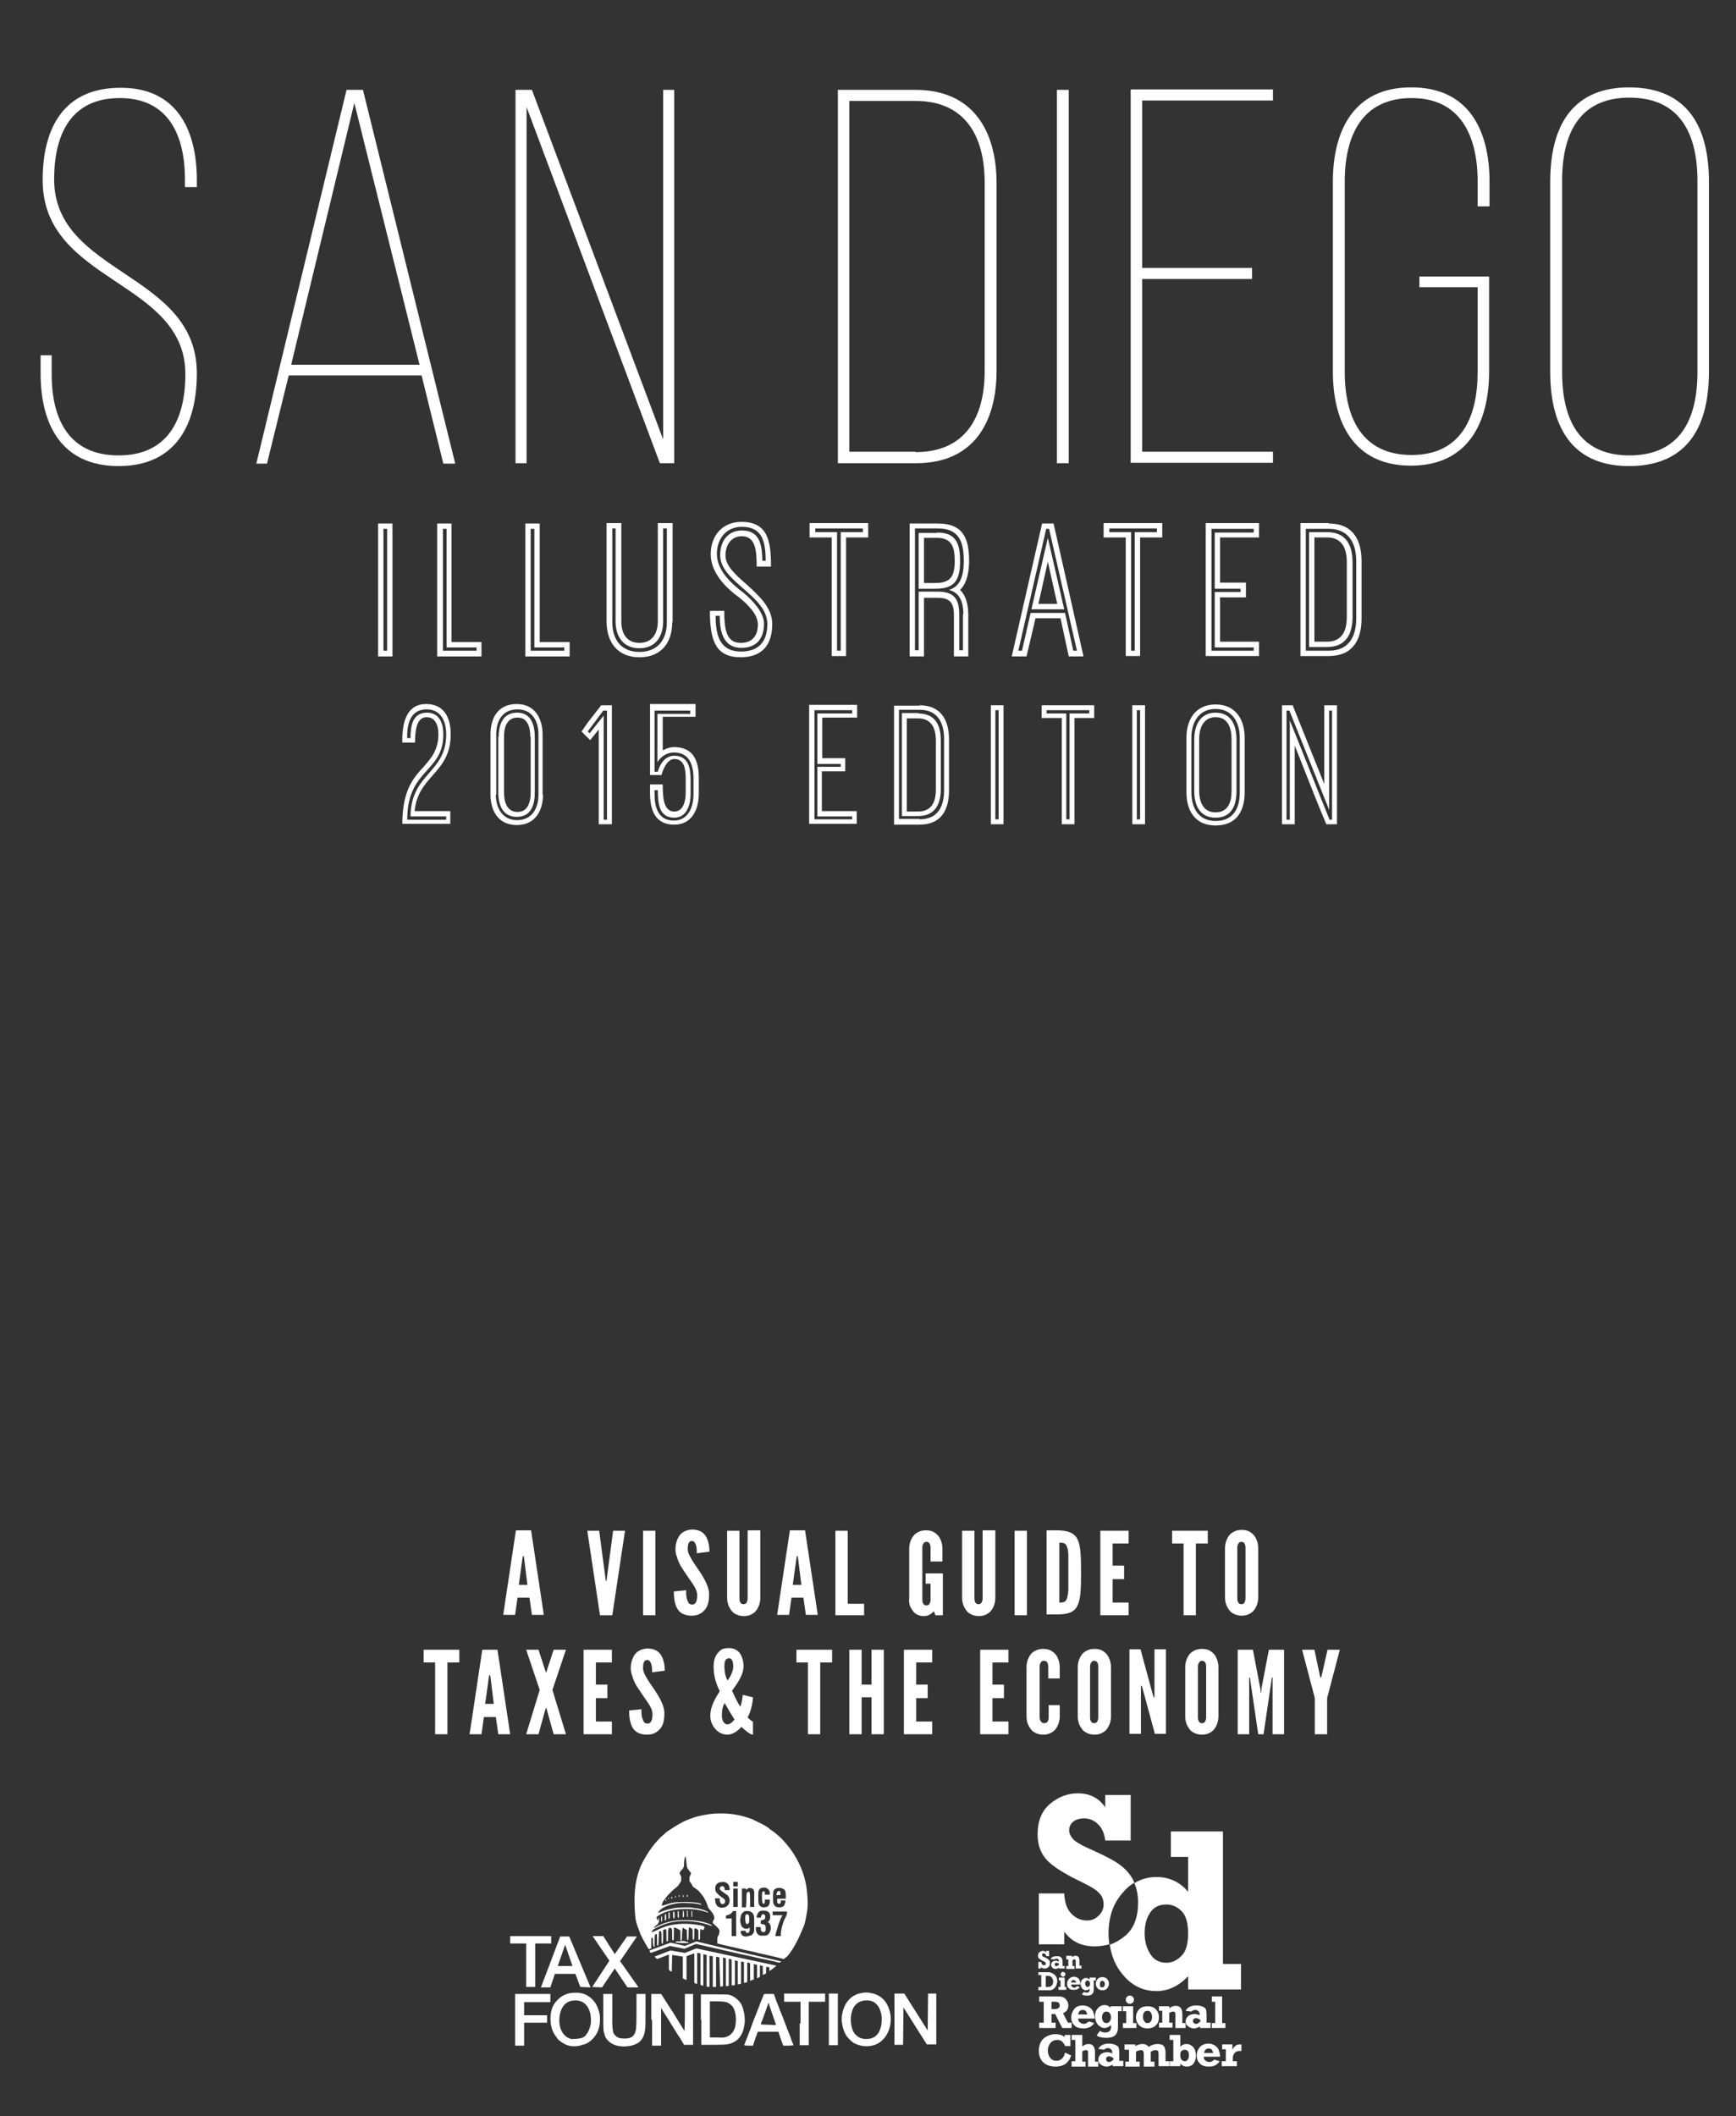 <?xml version="1.0" encoding="utf-8"?>
<!-- Generator: Adobe Illustrator 16.0.3, SVG Export Plug-In . SVG Version: 6.00 Build 0)  -->
<!DOCTYPE svg PUBLIC "-//W3C//DTD SVG 1.1//EN" "http://www.w3.org/Graphics/SVG/1.1/DTD/svg11.dtd">
<svg version="1.1" id="Layer_1" xmlns="http://www.w3.org/2000/svg" xmlns:xlink="http://www.w3.org/1999/xlink" x="0px" y="0px"
	 width="423.3px" height="515.8px" viewBox="0 0 423.3 515.8" enable-background="new 0 0 423.3 515.8" xml:space="preserve">
<rect x="0" y="0" width="423.3" height="515.8" fill="#333333" stroke="none"/>
<g>
	<path fill="#FFFFFF" d="M48,43.9v1.7h-2.9v-1.8c0-10.8-4-19.9-15.9-19.9c-12,0-16,9-16,19.8c0,23.3,34.8,22.6,34.8,47.3
		c0,12.6-5.2,22.6-19.1,22.6c-13.8,0-19-10-19-22.6v-4.4h2.7v4.6c0,11.1,4.3,19.8,16.3,19.8s16.3-8.7,16.3-19.8
		c0-23-34.8-22.2-34.8-47.3c0-13.3,5.6-22.4,18.7-22.5C42.9,21.2,48,31.4,48,43.9z"/>
	<path fill="#FFFFFF" d="M70.4,91.5l-5.3,21.5h-2.6l22-91.1h4l22.5,91.1h-2.9l-5.3-21.5H70.4z M71,88.9h31.3L86.4,25.1L71,88.9z"/>
	<path fill="#FFFFFF" d="M128.4,112.9h-2.7v-91h4l32,85.2V21.9h2.7v91h-3.5l-32.5-86.8V112.9z"/>
	<path fill="#FFFFFF" d="M223.2,21.9c13.9,0,19.8,9.8,19.8,22.8v45.6c0,12.9-5.8,22.6-19.6,22.6h-19.1v-91H223.2z M223.2,110.2
		c12.2,0,16.9-8.5,16.9-19.8V44.5c0-11.4-4.8-19.9-16.9-19.9h-16.1v85.5H223.2z"/>
	<path fill="#FFFFFF" d="M260.6,21.9v91h-2.9v-91H260.6z"/>
	<path fill="#FFFFFF" d="M305.3,65.4V68h-26.8v42.1h31.9v2.7h-34.7v-91h34.7v2.7h-31.9v40.8H305.3z"/>
	<path fill="#FFFFFF" d="M363.2,44.3v6h-2.9v-6.1c0-11.1-4.2-20.3-16.1-20.3c-12.1,0-16.3,9.2-16.3,20.3v46.5
		c0,11.1,4.2,20.2,16.3,20.2c12,0,16.1-9.1,16.1-20.2V70h-14.2v-2.6h17v23.1c0,12.6-5.2,23-19.1,23c-13.8,0-19-10.4-19-23V44.3
		c0-12.6,5.2-23,19-23C358,21.2,363.2,31.6,363.2,44.3z"/>
	<path fill="#FFFFFF" d="M378,44.3c0-15.1,6.6-23,19.2-23c12.9,0,19.5,7.9,19.5,23v46.3c0,15.1-6.6,23-19.5,23
		c-12.6,0-19.2-7.9-19.2-23V44.3z M380.9,90.7c0,13.4,5.6,20.3,16.4,20.3c10.9,0,16.6-6.9,16.6-20.3V44.1c0-13.4-5.7-20.3-16.6-20.3
		c-10.8,0-16.4,6.9-16.4,20.3V90.7z"/>
</g>
<g>
	<path fill="#FFFFFF" d="M95.7,127.6v32.4h-3.5v-32.4H95.7z M93.5,128.9v29.7h0.9v-29.7H93.5z"/>
	<path fill="#FFFFFF" d="M110.1,127.6v28.9h7.3v3.5h-10.8v-32.4H110.1z M108.8,128.9H108v29.7h8.2v-0.8h-7.3V128.9z"/>
	<path fill="#FFFFFF" d="M131.6,127.6v28.9h7.3v3.5h-10.8v-32.4H131.6z M130.3,128.9h-0.9v29.7h8.2v-0.8h-7.3V128.9z"/>
	<path fill="#FFFFFF" d="M163.9,151.7c0,5-2.7,8.5-8,8.5c-5.2,0-7.9-3.5-8-8.5v-24.2h3.6v24c0,3,1.4,5.2,4.4,5.2
		c3.1,0,4.5-2.3,4.5-5.2v-24h3.6V151.7z M149.3,151.7c0,4.2,2.2,7.2,6.6,7.2c4.4,0,6.7-2.9,6.7-7.2v-22.9h-0.9v22.6
		c0,3.7-1.8,6.6-5.8,6.6c-3.9,0-5.8-2.8-5.8-6.6v-22.6h-0.8V151.7z"/>
	<path fill="#FFFFFF" d="M182.1,142.5c3.1,2.8,6.2,5.7,6.2,9.6c0,5.1-2.5,8.1-7.7,8.1c-6,0-7.5-3.9-7.5-11.3h3.5
		c0,4.5,0.5,7.8,4,7.8c2.8,0,4.2-1.7,4.2-4.5c0-2.5-2.5-4.9-4.6-6.6l0,0c-3.2-2.3-6.9-6-6.9-10.5c0-4.5,2.8-7.9,7.5-7.9
		c6.5,0,7.2,4.8,7.2,10.9h-3.5c0-3.7-0.2-7.4-3.6-7.4c-2.6,0-4,2.1-4,4.7C176.9,138,179.5,140.2,182.1,142.5L182.1,142.5z
		 M174.5,150.2c0,5.3,1.4,8.6,6.2,8.6c4.3,0,6.4-2.4,6.4-6.7c0-7-11.5-10.2-11.5-16.8c0-3.3,1.8-6,5.3-6c4.7,0,4.9,4.1,5,7.4h0.8
		c0-5-1-8.3-5.8-8.3c-3.8,0-6.1,2.9-6.1,6.6c0,3.9,3.4,7.2,6.4,9.4h0c2.3,1.9,5.1,4.9,5.1,7.6c0,3.6-1.8,5.9-5.5,5.9
		c-4.8,0-5.3-4.6-5.3-7.8H174.5z"/>
	<path fill="#FFFFFF" d="M206.3,159.9h-3.5V131h-5.4v-3.5h14.3v3.5h-5.4V159.9z M204.1,129.7v28.9h0.9v-28.9h5.4v-0.9h-11.6v0.9
		H204.1z"/>
	<path fill="#FFFFFF" d="M228.7,127.6c6.2,0,7.6,3.7,7.6,9.1c0,2.4-0.4,5.3-2.2,7.1c1.5,1.4,2,3.8,2,6v10.2h-3.5v-10.1
		c0-3-1-4.2-4-4.2h-3.3v14.3h-3.5v-32.4H228.7z M234.9,149.7c0-2.5-0.6-5.2-3.5-5.9c3.2-1,3.6-4.3,3.6-7.2c0-4.6-1.2-7.8-6.3-7.8
		h-5.6v29.7h0.9v-14.3h4.6c4,0,5.3,1.7,5.3,5.6v8.7h0.9V149.7z M228.5,129.8c4.7,0,5.6,2.8,5.6,6.9c0,4.6-1.2,6.8-6,6.8H224v-13.6
		H228.5z M228.1,142.1c3.8,0,4.7-1.8,4.7-5.4c0-3.3-0.7-5.6-4.3-5.6h-3.2v11H228.1z"/>
	<path fill="#FFFFFF" d="M256.9,127.6l7.3,32.4h-3.6l-2-9.3h-6.1l-2.2,9.3h-3.6l7.4-32.4H256.9z M261.7,158.6h0.9l-6.8-29.7h-0.7
		l-6.8,29.7h0.9l2.1-9.2h8.4L261.7,158.6z M255.5,131.1l4,17.4h-8L255.5,131.1z M255.5,136.9l-2.3,10.3h4.6L255.5,136.9z"/>
	<path fill="#FFFFFF" d="M278,159.9h-3.5V131h-5.4v-3.5h14.3v3.5H278V159.9z M275.8,129.7v28.9h0.9v-28.9h5.4v-0.9h-11.6v0.9H275.8z
		"/>
	<path fill="#FFFFFF" d="M303.8,142.1v3.5h-6.3v10.8h9.5v3.5h-13v-32.4h13v3.5h-9.5v11H303.8z M295.4,158.6h10.3v-0.8h-9.5v-13.5
		h6.3v-0.8h-6.3v-13.7h9.5v-0.9h-10.3V158.6z"/>
	<path fill="#FFFFFF" d="M324,127.6c5.9,0,8,4,8,9.2v13.9c0,5.2-2.1,9.2-8,9.2h-6.9v-32.4H324z M324,158.6c4.9,0,6.7-3.4,6.7-7.9
		v-13.9c0-4.4-1.8-7.9-6.7-7.9h-5.6v29.7H324z M323.6,129.7c4.6,0,6.2,3.2,6.2,7.3v13.4c0,4.1-1.6,7.3-6.2,7.3h-4.4v-28H323.6z
		 M323.6,156.4c3.6,0,4.8-2.6,4.8-6V137c0-3.4-1.2-6-4.8-6h-3.1v25.4H323.6z"/>
</g>
<g>
	<path fill="#FFFFFF" d="M98.1,200.9c0-8.3,2.7-11.3,5.2-14c1.8-2.1,3.6-4,3.6-8c0-2-0.7-4.1-2.9-4.1c-2.5,0-2.8,3.5-2.8,6.2h-3.1
		c-0.1-4.4,0.8-9.4,5.8-9.4c4.6,0,6,3.6,6,7.4c0,5-2.2,7.5-4.5,10.1c-1.9,2.2-3.9,4.4-4.3,8.6h8.7v3.1H98.1z M100.1,199
		c0.1-10.6,8.7-10.5,8.7-20c0-3.1-1.2-6.1-4.8-6.1c-4,0-4.8,3.7-4.7,7h0.8c0-2.8,0.4-6.2,4-6.2c3.1,0,4,2.7,4,5.3
		c0,9.4-8.8,8.3-8.8,20.8h9.5V199H100.1z"/>
	<path fill="#FFFFFF" d="M132.4,193.7c0,3.9-1.9,7.4-6.4,7.4c-4.5,0-6.4-3.5-6.4-7.4v-14.7c0-4,1.8-7.4,6.4-7.4
		c4.4,0,6.3,3.5,6.3,7.4V193.7z M120.9,193.7c0,3.2,1.6,6.2,5.2,6.2c3.6,0,5.2-2.9,5.2-6.2v-14.7c0-3.2-1.5-6.1-5.1-6.1
		c-3.7,0-5.2,2.8-5.2,6.1V193.7z M121.6,179.5c0-3,1.1-5.8,4.5-5.8s4.3,3,4.3,5.9v13.6c0,3-0.9,5.9-4.4,5.9s-4.5-3-4.5-6V179.5z
		 M129.3,179.6c0-2.3-0.6-4.7-3.1-4.7c-2.5,0-3.3,2.2-3.3,4.6v13.6c0,2.4,0.7,4.8,3.3,4.8c2.5,0,3.2-2.4,3.2-4.7V179.6z"/>
	<path fill="#FFFFFF" d="M146,200.9v-23.1l-2.1,2.6l-2.1-2.1l1.6-2.3l3.2-4.1h2.6v29H146z M143.8,178.7l3.4-4.3v25.4h0.8v-26.6h-0.9
		l-3.8,5.1L143.8,178.7z"/>
	<path fill="#FFFFFF" d="M161.6,182.9c0.9-0.5,1.8-0.8,2.8-0.8c4.9,0,6,3.7,6,7.6v3.7c0,3.6-1.5,7.6-6,7.6c-4.8,0-5.9-3.8-5.9-7.7
		v-2.1h3.1c0,2.9,0.1,6.6,2.8,6.6c2.2,0,2.8-2.5,2.8-4.6v-3.4c0-2.3-0.3-4.8-2.8-4.8c-1.5,0-2.6,2-3.1,3.9h-2.8v-17.3h11.1v3.1h-8
		V182.9z M159.7,188.1h0.7c0.5-1.9,1.8-3.9,4-3.9c3.5,0,4,3.1,4,5.9v3.4c0,2.6-0.9,5.8-4,5.8c-3.8,0-4-3.7-4-6.7h-0.8v0.9
		c0,3.3,0.9,6.5,4.7,6.5c3.6,0,4.8-3.4,4.8-6.4v-3.7c0-3.3-0.9-6.5-4.8-6.5c-1.6,0-3.2,1-4,2.4v-11.8h8v-0.8h-8.7V188.1z"/>
	<path fill="#FFFFFF" d="M206.1,184.9v3.1h-5.7v9.7h8.5v3.1h-11.6v-29H209v3.1h-8.5v9.9H206.1z M198.6,173.1v26.6h9.2V199h-8.5
		v-12.1h5.7v-0.7h-5.7v-12.3h8.5v-0.8H198.6z"/>
	<path fill="#FFFFFF" d="M224.2,171.9c5.2,0,7.2,3.6,7.2,8.3v12.5c0,4.7-1.9,8.3-7.2,8.3H218v-29H224.2z M224.2,199.7
		c4.4,0,6-3,6-7.1v-12.5c0-4-1.6-7.1-6-7.1h-5v26.6H224.2z M223.9,173.9c4.1,0,5.5,2.8,5.5,6.5v12c0,3.7-1.5,6.5-5.5,6.5h-4v-25.1
		H223.9z M223.9,197.8c3.2,0,4.3-2.3,4.3-5.3v-12c0-3-1.1-5.4-4.3-5.4h-2.8v22.7H223.9z"/>
	<path fill="#FFFFFF" d="M244.7,171.9v29h-3.1v-29H244.7z M242.7,199.7h0.8v-26.6h-0.8V199.7z"/>
	<path fill="#FFFFFF" d="M262,200.9h-3.1V175H254v-3.1h12.8v3.1H262V200.9z M260,173.9v25.8h0.8v-25.8h4.8v-0.8h-10.4v0.8H260z"/>
	<path fill="#FFFFFF" d="M279.2,171.9v29h-3.1v-29H279.2z M277.2,199.7h0.8v-26.6h-0.8V199.7z"/>
	<path fill="#FFFFFF" d="M303.5,193.1c0,4.6-2,8.1-7.1,8.1c-5,0-7.1-3.6-7.1-8.1v-13.3c0-4.4,2.2-8.1,7.1-8.1c4.9,0,7.1,3.7,7.1,8.1
		V193.1z M290.5,193.1c0,3.9,1.8,7,5.9,7c4.3,0,5.9-3,5.9-7v-13.3c0-3.7-1.8-7-5.9-7c-4.1,0-5.9,3.3-5.9,7V193.1z M291.2,180.2
		c0-3.3,1.4-6.5,5.2-6.5c3.9,0,5.1,3.2,5.1,6.6v12.6c0,3.4-1.2,6.4-5.1,6.4s-5.2-3.1-5.2-6.5V180.2z M300.3,180.2
		c0-2.8-0.9-5.4-3.9-5.4c-2.9,0-4,2.6-4,5.3v12.6c0,2.8,1,5.3,4,5.3c3,0,3.9-2.4,3.9-5.2V180.2z"/>
	<path fill="#FFFFFF" d="M312.6,171.9h2.6l7.7,19.2v-19.2h3.1v29h-2.6c-1.7-4-3.6-8.8-7.7-19.2v19.2h-3.1V171.9z M314.5,175.6
		c3.3,8.1,6.4,16.1,9.7,24.2h0.6v-26.6h-0.7v24.2l-9.7-24.2h-0.7v26.6h0.8V175.6z"/>
</g>
<g>
	<path fill="#FFFFFF" d="M122.7,393.6l3.1-20.6h3.7l3.1,20.6h-2.9l-0.6-4.2h-2.9l-0.6,4.2H122.7z M127.8,379.8l-0.1-0.5h-0.2
		l-0.1,0.5l-0.9,6.5h2.1L127.8,379.8z"/>
	<path fill="#FFFFFF" d="M149.5,373.1h2.9l-3.1,20.6h-3l-3.1-20.6h2.9l1.5,11.3l0.1,0.9h0.2l0.1-0.9L149.5,373.1z"/>
	<path fill="#FFFFFF" d="M156.8,373.1h3v20.6h-3V373.1z"/>
	<path fill="#FFFFFF" d="M169.9,378.6c0-0.7,0-1.4-0.2-2c-0.2-0.6-0.5-1-1-1c-0.8,0-1,0.8-1,2c0,0.7,0.3,1.4,0.8,2.2
		c0.4,0.8,1,1.6,1.6,2.5c0.7,1,1.4,2.1,1.9,3.1c0.5,1,0.9,2.1,0.9,3.2c0,1.4-0.2,2.7-0.9,3.6s-1.7,1.6-3.3,1.6c-1.9,0-3-0.7-3.6-1.8
		c-0.6-1.1-0.8-2.6-0.8-4.1l3-0.3c0,0.9,0,1.7,0.3,2.4c0.2,0.7,0.5,1.1,1.2,1.1c0.9,0,1.2-1,1.2-2.3c0-0.7-0.3-1.5-0.8-2.3
		c-0.3-0.4-0.5-0.8-0.8-1.2c-0.6-0.8-1.2-1.8-1.9-2.8c-0.7-1-1.2-2.1-1.5-3.2c-0.2-0.5-0.3-1.1-0.3-1.7c0-1.1,0.3-2.3,0.9-3.2
		c0.6-0.9,1.6-1.5,3.1-1.6c1.8,0,2.9,0.7,3.5,1.8c0.6,1.1,0.8,2.5,0.8,3.6L169.9,378.6z"/>
	<path fill="#FFFFFF" d="M185.4,373.1v16.4c0,0.8-0.2,1.6-0.5,2.2c-0.3,0.6-0.6,1.1-1.2,1.5c-0.6,0.4-1.3,0.7-2.3,0.7
		s-1.8-0.3-2.4-0.7c-0.6-0.4-0.9-1-1.2-1.5c-0.3-0.6-0.5-1.4-0.5-2.2v-16.4h3v16.4c0,0.6,0.1,1,0.4,1.3c0.1,0.1,0.3,0.2,0.6,0.2
		c0.5,0,0.8-0.3,0.9-0.8c0.1-0.2,0.1-0.4,0.1-0.8v-16.4H185.4z"/>
	<path fill="#FFFFFF" d="M189.5,393.6l3.1-20.6h3.7l3.1,20.6h-2.9l-0.6-4.2H193l-0.6,4.2H189.5z M194.6,379.8l-0.1-0.5h-0.2
		l-0.1,0.5l-0.9,6.5h2.1L194.6,379.8z"/>
	<path fill="#FFFFFF" d="M203.7,373.1h3v17.8h4v2.8h-7V373.1z"/>
	<path fill="#FFFFFF" d="M226.9,380.5v-3.2c0-0.6-0.1-1-0.4-1.3c-0.1-0.1-0.4-0.2-0.6-0.2c-0.5,0-0.8,0.4-0.9,0.8
		c-0.1,0.2-0.1,0.5-0.1,0.8v12.4c0,0.6,0.1,1,0.4,1.3c0.1,0.1,0.3,0.2,0.6,0.2c0.5,0,0.8-0.3,0.9-0.8c0.1-0.2,0.1-0.4,0.1-0.8v-3.7
		h-1.2v-2.5h4.2v10.2h-1.8l-0.4-1c-0.6,0.7-1.4,1.2-2.4,1.2c-1,0-1.7-0.3-2.2-0.7c-0.5-0.4-0.8-1-1.1-1.5c-0.3-0.6-0.4-1.4-0.3-2.2
		v-12.1c0-0.8,0.2-1.6,0.5-2.2c0.3-0.6,0.6-1.1,1.2-1.5c0.6-0.4,1.3-0.7,2.4-0.7s1.8,0.3,2.3,0.7c0.6,0.4,1,1,1.2,1.5
		c0.3,0.6,0.5,1.4,0.5,2.2v3.2H226.9z"/>
	<path fill="#FFFFFF" d="M242.7,373.1v16.4c0,0.8-0.2,1.6-0.5,2.2c-0.3,0.6-0.6,1.1-1.2,1.5c-0.6,0.4-1.3,0.7-2.3,0.7
		s-1.8-0.3-2.4-0.7c-0.6-0.4-0.9-1-1.2-1.5c-0.3-0.6-0.5-1.4-0.5-2.2v-16.4h3v16.4c0,0.6,0.1,1,0.4,1.3c0.1,0.1,0.3,0.2,0.6,0.2
		c0.5,0,0.8-0.3,0.9-0.8c0.1-0.2,0.1-0.4,0.1-0.8v-16.4H242.7z"/>
	<path fill="#FFFFFF" d="M247.4,373.1h3v20.6h-3V373.1z"/>
	<path fill="#FFFFFF" d="M255.2,393.6v-20.6h2.4c2.8,0,4.3,0.6,5.1,2.1c0.8,1.6,0.9,4.1,0.9,8.2c0,4-0.1,6.6-0.9,8.1
		c-0.8,1.6-2.3,2.1-5.1,2.1H255.2z M258.3,390.6c1,0,1.6-0.1,1.9-1.1c0.1-0.5,0.3-1.2,0.3-2.2c0-1,0-2.3,0-4c0-1.7,0-3,0-4
		c0-1-0.1-1.7-0.3-2.2c-0.3-1-0.9-1.1-1.9-1.1V390.6z"/>
	<path fill="#FFFFFF" d="M268.3,373.1h6.9v3.1h-3.9v5.4h2.8v3.3h-2.8v5.7h3.9v3.1h-6.9V373.1z"/>
	<path fill="#FFFFFF" d="M285.8,376.2v-3.1h8.7v3.1h-2.9v17.5h-3v-17.5H285.8z"/>
	<path fill="#FFFFFF" d="M306.8,389.4c0,0.8-0.2,1.6-0.5,2.2c-0.3,0.6-0.6,1.1-1.2,1.5c-0.6,0.4-1.3,0.7-2.3,0.7s-1.8-0.3-2.4-0.7
		c-0.6-0.4-0.9-1-1.2-1.5c-0.3-0.6-0.5-1.4-0.5-2.2v-12.1c0-0.8,0.2-1.6,0.5-2.2c0.3-0.6,0.6-1.1,1.2-1.5c0.6-0.4,1.3-0.7,2.4-0.7
		s1.8,0.3,2.3,0.7c0.6,0.4,1,1,1.2,1.5c0.3,0.6,0.5,1.4,0.5,2.2V389.4z M303.7,377.3c0-0.6-0.1-1-0.4-1.3c-0.1-0.1-0.4-0.2-0.6-0.2
		c-0.5,0-0.8,0.4-0.9,0.8c-0.1,0.2-0.1,0.5-0.1,0.8v12.1c0,0.6,0.1,1,0.4,1.3c0.1,0.1,0.3,0.2,0.6,0.2c0.5,0,0.8-0.3,0.9-0.8
		c0.1-0.2,0.1-0.4,0.1-0.8V377.3z"/>
</g>
<g>
	<path fill="#FFFFFF" d="M103.3,405.2v-3.1h8.7v3.1h-2.9v17.5h-3v-17.5H103.3z"/>
	<path fill="#FFFFFF" d="M114.5,422.7l3.1-20.6h3.7l3.1,20.6h-2.9l-0.6-4.2H118l-0.6,4.2H114.5z M119.6,408.8l-0.1-0.5h-0.2
		l-0.1,0.5l-0.9,6.5h2.1L119.6,408.8z"/>
	<path fill="#FFFFFF" d="M131.3,422.7h-3l3.3-10.8l-3.3-9.8h3l1.7,5.2l0.1,0.3h0.1l0.1-0.3l1.7-5.2h3l-3.3,9.8l3.3,10.8h-3l-1.7-6.1
		l-0.1-0.3h-0.1l-0.1,0.3L131.3,422.7z"/>
	<path fill="#FFFFFF" d="M142.3,402.1h6.9v3.1h-3.9v5.4h2.8v3.3h-2.8v5.7h3.9v3.1h-6.9V402.1z"/>
	<path fill="#FFFFFF" d="M159,407.6c0-0.7,0-1.4-0.2-2c-0.2-0.6-0.5-1-1-1c-0.8,0-1,0.8-1,2c0,0.7,0.3,1.4,0.8,2.2
		c0.4,0.8,1,1.6,1.6,2.5c0.7,1,1.4,2.1,1.9,3.1c0.5,1,0.9,2.1,0.9,3.2c0,1.4-0.2,2.7-0.9,3.6s-1.7,1.6-3.3,1.6c-1.9,0-3-0.7-3.6-1.8
		c-0.6-1.1-0.8-2.6-0.8-4.1l3-0.3c0,0.9,0,1.7,0.3,2.4c0.2,0.7,0.5,1.1,1.2,1.1c0.9,0,1.2-1,1.2-2.3c0-0.7-0.3-1.5-0.8-2.3
		c-0.3-0.4-0.5-0.8-0.8-1.2c-0.6-0.8-1.2-1.8-1.9-2.8c-0.7-1-1.2-2.1-1.5-3.2c-0.2-0.5-0.3-1.1-0.3-1.7c0-1.1,0.3-2.3,0.9-3.2
		c0.6-0.9,1.6-1.5,3.1-1.6c1.8,0,2.9,0.7,3.5,1.8c0.6,1.1,0.8,2.5,0.8,3.6L159,407.6z"/>
	<path fill="#FFFFFF" d="M183.6,413.7c0,0.4-0.1,1.2-0.3,2.1c-0.2,0.9-0.5,1.9-1,2.8c0.3,0.3,0.6,0.6,0.8,0.7
		c0.2,0.2,0.4,0.3,0.5,0.3v3.2c-0.1,0-0.2,0-0.4-0.1c-0.4-0.1-0.9-0.5-1.5-1c-0.3-0.2-0.6-0.5-0.9-0.8c-1,1.1-2.2,1.9-3.4,1.9
		c-1.2,0-2.2-0.5-3-1.4c-0.7-0.8-1.2-1.9-1.2-3.2c0-2.3,1.2-4.2,2.3-6c-1-2-1.5-3.9-1.5-6c0-1.7,0.5-2.9,1.5-3.8
		c0.5-0.5,1.2-0.7,2.2-0.7c1.9,0,2.8,1.1,3.2,2.2c0.5,1.3,0.7,3.1-0.4,5.1c-0.5,1-1.2,2-2,3.1c0.9,2,1.5,3.1,2,3.9
		c0.4-1,0.6-2.4,0.6-2.9L183.6,413.7z M179.1,419.1c-0.8-1.2-1.5-2.4-2.4-4c-0.3,0.5-0.5,1-0.6,1.8c-0.1,0.8-0.2,2,0.3,2.8
		c0.3,0.4,0.6,0.6,1,0.6C178.2,420.2,178.6,419.7,179.1,419.1z M178.8,406.2c0-0.7-0.1-1.3-0.4-1.7c-0.1-0.2-0.4-0.3-0.7-0.3
		c-0.6,0-0.9,0.5-1,1c-0.1,0.6-0.1,1.7,0.1,2.7c0.1,0.5,0.3,1.1,0.6,1.7C178.1,408.7,178.8,407.3,178.8,406.2z"/>
	<path fill="#FFFFFF" d="M194.2,405.2v-3.1h8.7v3.1h-2.9v17.5h-3v-17.5H194.2z"/>
	<path fill="#FFFFFF" d="M212.5,413.7h-2.4v9h-3v-20.6h3v8.5h2.4v-8.5h3v20.6h-3V413.7z"/>
	<path fill="#FFFFFF" d="M220.4,402.1h6.9v3.1h-3.9v5.4h2.8v3.3h-2.8v5.7h3.9v3.1h-6.9V402.1z"/>
	<path fill="#FFFFFF" d="M239,402.1h6.9v3.1H242v5.4h2.8v3.3H242v5.7h3.9v3.1H239V402.1z"/>
	<path fill="#FFFFFF" d="M258.4,415.6v2.8c0,0.8-0.2,1.6-0.5,2.2c-0.3,0.6-0.6,1.1-1.2,1.5c-0.6,0.4-1.3,0.7-2.3,0.7
		s-1.8-0.3-2.4-0.7c-0.6-0.4-0.9-1-1.2-1.5c-0.3-0.6-0.5-1.4-0.5-2.2v-12.1c0-0.8,0.2-1.6,0.5-2.2c0.3-0.6,0.6-1.1,1.2-1.5
		c0.6-0.4,1.3-0.7,2.4-0.7s1.8,0.3,2.3,0.7c0.6,0.4,1,1,1.2,1.5c0.3,0.6,0.5,1.4,0.5,2.2v2.8h-2.8v-2.8c0-0.6-0.1-1-0.4-1.3
		c-0.1-0.1-0.4-0.2-0.7-0.2c-0.5,0-0.8,0.4-0.9,0.8c-0.1,0.2-0.1,0.5-0.1,0.8v12.1c0,0.6,0.2,1,0.5,1.3c0.1,0.1,0.3,0.2,0.6,0.2
		c0.6,0,0.9-0.3,1-0.8c0.1-0.2,0.1-0.4,0.1-0.8v-2.8H258.4z"/>
	<path fill="#FFFFFF" d="M270.9,418.4c0,0.8-0.2,1.6-0.5,2.2c-0.3,0.6-0.6,1.1-1.2,1.5c-0.6,0.4-1.3,0.7-2.3,0.7s-1.8-0.3-2.4-0.7
		c-0.6-0.4-0.9-1-1.2-1.5c-0.3-0.6-0.5-1.4-0.5-2.2v-12.1c0-0.8,0.2-1.6,0.5-2.2c0.3-0.6,0.6-1.1,1.2-1.5c0.6-0.4,1.3-0.7,2.4-0.7
		s1.8,0.3,2.3,0.7c0.6,0.4,1,1,1.2,1.5c0.3,0.6,0.5,1.4,0.5,2.2V418.4z M267.8,406.3c0-0.6-0.1-1-0.4-1.3c-0.1-0.1-0.4-0.2-0.6-0.2
		c-0.5,0-0.8,0.4-0.9,0.8c-0.1,0.2-0.1,0.5-0.1,0.8v12.1c0,0.6,0.1,1,0.4,1.3c0.1,0.1,0.3,0.2,0.6,0.2c0.5,0,0.8-0.3,0.9-0.8
		c0.1-0.2,0.1-0.4,0.1-0.8V406.3z"/>
	<path fill="#FFFFFF" d="M278.7,411.9l-0.3-1h-0.2v11.7h-2.8v-20.6h2.7l2.9,10.7l0.3,1h0.2v-11.7h2.8v20.6h-2.7L278.7,411.9z"/>
	<path fill="#FFFFFF" d="M297.1,418.4c0,0.8-0.2,1.6-0.5,2.2c-0.3,0.6-0.6,1.1-1.2,1.5c-0.6,0.4-1.3,0.7-2.3,0.7s-1.8-0.3-2.4-0.7
		c-0.6-0.4-0.9-1-1.2-1.5c-0.3-0.6-0.5-1.4-0.5-2.2v-12.1c0-0.8,0.2-1.6,0.5-2.2c0.3-0.6,0.6-1.1,1.2-1.5c0.6-0.4,1.3-0.7,2.4-0.7
		s1.8,0.3,2.3,0.7c0.6,0.4,1,1,1.2,1.5c0.3,0.6,0.5,1.4,0.5,2.2V418.4z M294.1,406.3c0-0.6-0.1-1-0.4-1.3c-0.1-0.1-0.4-0.2-0.6-0.2
		c-0.5,0-0.8,0.4-0.9,0.8c-0.1,0.2-0.1,0.5-0.1,0.8v12.1c0,0.6,0.1,1,0.4,1.3c0.1,0.1,0.3,0.2,0.6,0.2c0.5,0,0.8-0.3,0.9-0.8
		c0.1-0.2,0.1-0.4,0.1-0.8V406.3z"/>
	<path fill="#FFFFFF" d="M306.8,422.7l-1.9-12.9l-0.1-0.9h-0.2v13.8h-2.8v-20.6h3.7l1.8,9.4l0.1,1.1h0.1l0.1-1.1l1.8-9.4h3.7v20.6
		h-2.8v-13.8h-0.2l-0.1,0.9l-1.9,12.9H306.8z"/>
	<path fill="#FFFFFF" d="M321.9,408.7l0.1,0.2h0.1l0.1-0.2l1.5-6.6h3l-3.1,11.8v8.8h-3v-8.8l-3.1-11.8h3L321.9,408.7z"/>
</g>
<g>
	<path fill="#FFFFFF" d="M139.1,498.7c-0.3-0.1-0.8-0.2-1-0.3c-0.6-0.2-1.6-0.9-2.1-1.4c-0.3-0.5-0.9-1.2-1.1-1.7
		c-0.1-0.2-0.5-1.2-0.6-2c-0.2-1.8,0-3.8,1-5.1c1.1-1.4,2.2-2.1,3.7-2.4c0.6-0.1,1.5-0.1,2-0.1c0.1,0,0.4,0.1,0.6,0.1
		c1.5,0.2,3.1,1.4,3.9,3c0.5,1.1,0.8,2,0.8,3.3c0,1.8-0.4,3.1-1.3,4.3c-0.8,1-1.8,1.8-3,2C141.1,498.8,139.8,498.8,139.1,498.7
		 M141.6,496.8c0.2-0.1,0.2-0.1,0.4-0.1c0.1-0.1,0.2-0.1,0.3-0.2c0.2-0.1,0.4-0.2,0.5-0.4c0.6-0.7,1-1.6,1.2-2.6
		c0.2-0.8,0.1-2.3-0.2-3.2c-0.6-1.9-2-2.9-3.9-2.7c-2,0.1-3.3,1.7-3.5,4.3c-0.2,2.6,1,4.7,3,5.1C140,497,141.2,496.9,141.6,496.8
		 M150.9,498.7c-1.2-0.2-2.2-0.8-2.8-1.5c-0.5-0.6-0.6-0.9-0.8-1.7c-0.2-0.6-0.2-1-0.2-5V486h1.1h1.1l0,4.4c0,1.7-0.1,3.3,0.2,4.9
		c0.2,0.6,0.8,1.2,1.4,1.4c0.5,0.2,1.8,0.2,2.3,0.1c1-0.2,1.5-0.7,1.8-1.8c0.1-0.5,0.2-1,0.2-4.8V486h1.1h1.1v4.4
		c-0.1,2.6,0.4,5.7-1.5,7.3C154.8,498.6,152.8,499,150.9,498.7L150.9,498.7z M210.5,498.7c-0.8-0.1-1.7-0.4-2.4-0.8
		c-0.6-0.4-1.5-1.3-1.9-2c-0.7-1.3-1.1-3.1-0.9-4.6c0.4-3,2.1-5,4.6-5.5c1-0.2,1.6-0.2,2.6,0c2.5,0.5,4.1,2.3,4.6,5.1
		c0.4,2.3-0.3,4.7-1.8,6.2C214.1,498.4,212.4,498.9,210.5,498.7L210.5,498.7z M212.5,496.8c1.6-0.5,2.5-2.2,2.5-4.6
		c0-2.2-0.9-3.8-2.3-4.4c-0.7-0.3-1.8-0.3-2.5-0.1c-1.1,0.3-2,1.1-2.4,2.4c-0.6,1.7-0.4,3.9,0.4,5.3c0.3,0.5,1,1.1,1.5,1.3
		C210.4,497,211.6,497.1,212.5,496.8 M158.8,492.3V486h1.2h1.2l1.1,1.7c0.6,0.9,1.3,2.1,1.7,2.6c0.3,0.5,1.1,1.8,1.7,2.8
		c0.6,1,1.2,1.9,1.2,1.9c0,0,0.1-2,0.1-4.5v-4.5h1h1v6.2v6.2l-1.1,0l-1.1,0l-0.6-1c-0.3-0.5-0.6-1-0.6-1c0,0,0-0.1-0.1-0.1
		c-0.1-0.1-0.5-0.8-1-1.6c-0.5-0.8-1.1-1.7-1.3-2.1s-0.8-1.2-1.2-1.9l-0.8-1.3l0,4.6l0,4.6h-1.1h-1.1V492.3z M170.9,492.3v-6.2
		l3.3,0c3.1,0,3.3,0,3.9,0.2c1.1,0.4,2.2,1.3,2.7,2.3c0.5,1,0.9,2.9,0.8,4.3c-0.1,0.9-0.4,2.3-0.5,2.2c0,0-0.1,0,0,0
		c0.1,0.1-0.3,0.8-0.7,1.4c-0.5,0.6-0.9,1-1.6,1.3c-1,0.5-1.7,0.6-5,0.6h-2.8V492.3z M177,496.5c1-0.3,1.7-1,2.1-2
		c0.3-0.7,0.4-2.1,0.3-3.1c-0.2-1.6-0.6-2.4-1.5-3c-0.7-0.5-1.5-0.6-3.2-0.6h-1.6v4.4v4.4l1.8,0C176.2,496.7,176.7,496.6,177,496.5
		 M181.5,498.4c0-0.1,0.4-1,0.8-2.1c0.4-1.1,0.8-2,0.8-2.1c0.1-0.2,0.1-0.4,0.6-1.6c0.1-0.4,0.4-1,0.6-1.5c0.7-1.8,1.2-3.2,1.6-4.1
		l0.4-1h1.2h1.2l0.6,1.7c0.4,0.9,0.9,2.4,1.3,3.3c0.4,0.9,0.9,2.4,1.3,3.4c0.4,0.9,0.9,2.2,1.1,2.9c0.3,0.7,0.5,1.2,0.5,1.2
		c0,0-0.5,0.1-1.2,0.1H191l-0.2-0.5c-0.1-0.3-0.4-1-0.6-1.7l-0.4-1.2h-2.5h-2.5l-0.2,0.5c-0.1,0.3-0.4,1-0.6,1.7l-0.4,1.2h-1.1
		C181.5,498.6,181.4,498.5,181.5,498.4L181.5,498.4z M189.2,493.5c0-0.1-0.3-0.9-1.5-4.4l-0.3-1l-0.1,0.3c-0.1,0.3-1.6,4.6-1.8,4.9
		c0,0.1,0.1,0.2,1.8,0.2C188.8,493.6,189.2,493.6,189.2,493.5 M195.2,493.2v-5.3h-2h-2v-1v-1h5h5v1v1h-2h-2v5.3v5.3h-1.1h-1.1V493.2
		z M125.6,492.2V486h4.3h4.3v1v1H131h-3.2v1.6v1.6h2.8h2.8v0.9v0.9l-2.8,0l-2.8,0l0,2.8l0,2.8h-1.1h-1.1L125.6,492.2L125.6,492.2z
		 M202.1,492.2v-6.3h1.1h1.1v6.3v6.3h-1.1h-1.1V492.2z M218.2,485.9l2.3,0l5.7,9l0.1-9h2v12.4H226l-5.7-9l-0.1,9.1h-2.1V485.9z
		 M175.4,477.1l-0.8-0.2v7.4l-0.4,0l-0.4,0v-7.5l-0.8-0.1v7.6l-0.7-0.1l0-7.7l-0.8-0.2l0,7.7c-0.1,0-0.2,0-0.4-0.1l-0.3-0.1v-7.7
		L170,476v7.6l-0.2-0.1c-0.1,0-0.4-0.1-0.5-0.2l0-7.2l-1.9,0.7l0,5.8c-0.3-0.1-0.6-0.2-0.9-0.4l0-5.3l-2.6-0.4l-0.1,4.1
		c-0.3-0.1-0.5-0.3-0.7-0.5v-3.7l-2.9,1.1l-0.6-0.6l3.9-1.5l3.5,0.6l2.8-1.1l19.5,4.2c0,0.1-1.4,1.2-1.7,1.3v-0.9l-0.8-0.1l0,1.6
		l-0.2,0.1c-0.2,0.1-0.6,0.3-0.6,0.3l0-2.2l-0.7-0.2v2.8l-0.3,0.2c-0.2,0.1-0.4,0.2-0.4,0.2l0-3.3c0,0-0.3-0.1-0.5-0.1l-0.3-0.1v3.8
		l-0.4,0.1c-0.2,0.1-0.5,0.2-0.5,0.2v-4.3l-0.7-0.2v4.8l-0.3,0.1c-0.2,0.1-0.4,0.1-0.5,0.1l0-5.1l-0.7-0.1l0,5.4
		c0,0-0.3,0.1-0.5,0.1l-0.3,0.1v-5.7c0,0-0.3-0.1-0.4-0.1l-0.3-0.1v3v3l-0.3,0.1c-0.2,0-0.4,0-0.5,0v-6.3l-0.7-0.2v6.6
		c-0.1,0-0.4,0.1-0.5,0.1l-0.2,0v-6.8l-0.7-0.2v7c-0.1,0-0.4,0.1-0.5,0.1l-0.2,0L175.4,477.1z M128.3,479l0-5.3l-3.9,0v-1.8h10v1.8
		l-3.9,0l0,5.3l0,5.3h-2.2L128.3,479z M144.4,484.3l4.2-6.4l-4.1-6l1.3,0l1.3,0l1.4,2.2c0.8,1.2,1.4,2.2,1.4,2.2l3-4.3h2.4l-4.1,6
		l4.5,6.4H153l-3.1-4.6l-3.1,4.6 M141.5,484.3l-1.2-3.2h-5l-1.1,3.3h-2.3l4.7-12.4h2.2l5.2,12.4 M139.6,479.2l-1.8-5.2l-1.8,5.2
		L139.6,479.2z M189.3,478.2c-0.5-0.1-1.1-0.3-1.4-0.3c-0.3-0.1-1.3-0.3-2.3-0.5c-1-0.2-3.4-0.8-5.4-1.2l-10.5-2.4l-2.8,1.2
		l-3.5-0.7l-4.7,1.7c-0.1,0-0.4-0.5-0.3-0.6l5.1-1.9l3.5,0.8l2.8-1.1l11.3,2.7c0.6,0.1,1.6,0.4,2.2,0.5s1.6,0.4,2.2,0.5
		c1.7,0.4,4.4,1,4.7,1.1c0.3,0.1,0.3,0.1,0.2,0.2c-0.1,0.1-0.1,0.1-0.2,0.1C190.2,478.4,189.8,478.4,189.3,478.2 M191.1,477.5
		c0,0-1.8-0.5-5.4-1.3c-0.4-0.1-1-0.2-1.3-0.3c-0.3-0.1-1.2-0.3-2.2-0.5c-3-0.7-5.7-1.3-6.5-1.5l-0.8-0.2V473c0-0.6,0-0.8,0.2-1.1
		c0.3-0.5,0.4-1.3,0.3-1.5c-0.2-0.4-0.6-0.8-1.1-1.2c-0.4-0.4-0.5-0.4-0.5-0.7c0-0.2,0.1-0.4,0.2-0.5c0.4-0.5,0.1-1.4-0.8-2.4
		c-0.4-0.4-0.6-0.7-0.6-0.9c-0.3-1.1-1-2.4-1.8-3.3c-0.4-0.5-0.5-0.6-0.8-0.8c-0.1-0.1-0.5-0.4-0.7-0.5c-0.3-0.2-0.5-0.4-0.5-0.6
		c-0.1-0.1-0.2-0.4-0.4-0.6c-0.3-0.3-0.3-0.4-0.3-0.9c0-0.4,0.1-0.7,0.2-0.9c0.1-0.2,0.2-0.4,0.2-0.5c0-0.1-0.2-0.3-0.4-0.6
		c-0.6-0.7-0.6-0.8-0.7-1.8c-0.1-1-0.2-1.7-0.3-1.7c-0.1,0-0.3,0.9-0.3,1.7c0,0.8-0.1,1.1-0.6,1.6c-0.2,0.2-0.4,0.4-0.4,0.6
		c-0.1,0.2-0.1,0.3,0.1,0.6c0.2,0.3,0.2,0.4,0.2,0.9c0,0.5,0,0.6-0.2,0.9c-0.1,0.2-0.3,0.4-0.4,0.6c-0.1,0.2-0.4,0.5-0.8,0.8
		c-0.7,0.5-1.3,1.2-1.9,1.8c-0.2,0.2-0.3,0.4-0.5,0.6c-0.1,0.2-0.2,0.3-0.4,0.5c-0.1,0.2-0.3,0.5-0.4,0.8c-0.1,0.3-0.2,0.5-0.1,0.6
		c0,0,0.4-0.1,0.8-0.2c1.3-0.5,2.3-0.7,4.1-0.7c2.2-0.1,4.4,0.2,4.7,0.5c0.1,0.2,0.1,0.2-1.2-0.1c-1.4-0.2-3.9-0.3-5.2,0
		c-1.6,0.3-2.8,0.8-3.6,1.5c-0.6,0.6-0.7,0.9-0.1,0.6c0.5-0.3,2-0.7,3.4-1c0.9-0.2,4-0.3,4.7-0.1c0.3,0.1,0.6,0.1,0.7,0.1
		c0.6,0,2.6,0.6,2.9,0.9c0.3,0.2,0,0.2-0.8-0.1c-1.3-0.4-2.4-0.6-4.4-0.6c-3.1,0-5.2,0.5-7,1.7c-0.4,0.3-0.4,0.4-0.1,0.9
		c0.2,0.3,0.2,0.5,0.2,0.7c0,0.3-0.1,0.4-0.4,0.6c-0.4,0.3-0.7,0.6-0.6,0.7c0,0,0.2-0.1,0.4-0.2c0.6-0.4,2.1-1,2.9-1.2
		c1.6-0.4,2.6-0.5,4.3-0.5c2.5,0,4.8,0.4,6.2,1.1c0.3,0.2,0.5,0.3,0.2,0.3c-0.1,0-0.4-0.1-0.9-0.3c-3.1-1-7-1.2-9.9-0.3
		c-1.1,0.3-3,1.2-3.4,1.5c-0.2,0.2-0.5,0.7-0.4,0.7c0,0,0.5-0.2,1.2-0.5c2.1-1.1,3.8-1.5,6.4-1.6c1.8,0,2.8,0.1,4.4,0.4
		c0.9,0.2,1,0.3,0.8,0.8c-0.1,0.3-0.3,0.4-0.6,0.2c-0.1-0.1-0.3-0.1-0.3-0.1c0,0-0.1,0.6-0.1,1.3c0,1.2,0,1.3-0.2,1.3
		c-0.1,0-0.2,0-0.2-0.1c0-0.1,0-0.6,0-1.2c0-1.1,0-1.1-0.2-1.2c-0.1-0.1-0.2-0.1-0.3-0.2c-0.1-0.1-0.2-0.1-0.3-0.1
		c-0.2,0-0.2,0-0.2,1.4c0,1.3-0.1,1.4-0.2,1.4c-0.2,0-0.2-0.1-0.2-1.3c0-1.2,0-1.3-0.2-1.4c-0.1,0-0.2-0.1-0.3-0.2
		c-0.1-0.1-0.2-0.2-0.3-0.1c-0.1,0-0.2,0.2-0.2,1.6c0,1.5-0.1,1.5-0.2,1.5s-0.2-0.1-0.2-1.3c0-1.1,0-1.3-0.2-1.3
		c-0.1,0-0.3-0.1-0.4-0.2c-0.5-0.4-0.5-0.3-0.6,1.3c0,1.5-0.1,1.7-0.3,1.6c-0.1,0-0.1-0.3-0.1-1.3v-1.2L165,470
		c-0.2-0.1-0.4-0.2-0.5-0.2c-0.2,0-0.2,0.1-0.2,1.5c0,1.2,0,1.5-0.1,1.6c-0.3,0.2-0.3,0-0.3-1.4c0-1.4,0-1.5-0.5-1.6
		c-0.4-0.1-0.5,0.1-0.5,1.8c0,1.4,0,1.5-0.2,1.5c-0.2,0-0.2-0.1-0.2-0.9c0-1.7,0-1.8-0.1-2c-0.1-0.1-0.2-0.1-0.4,0l-0.3,0.1l0,1.6
		c0,1.2-0.1,1.6-0.1,1.7c-0.3,0.2-0.3,0-0.3-1.4c0-1.5,0-1.7-0.4-1.6c-0.1,0-0.2,0.1-0.2,0.1c0,0,0,0.8-0.1,1.7
		c0,1.6-0.1,1.7-0.2,1.7c-0.2,0-0.2-0.1-0.2-1.4c0-1.3,0-1.4-0.2-1.4c-0.3,0-0.4,0.2-0.4,1.7c0,0.8,0,1.4,0,1.4c0,0-0.1,0-0.2,0
		c-0.1,0-0.1-0.3-0.2-1.1c0-1,0-1.1-0.2-1.1c-0.2,0-0.2,0.1-0.2,1.3l0,1.3l-0.3,0.1c-0.2,0.1-0.3,0.1-0.3,0.1
		c-0.2-0.2-1.7-2.9-1.7-3c0,0-0.2-0.4-0.3-0.6c-0.5-1.4-1.2-2.9-1.3-4.4c-0.4-4.4-0.3-9.2,1.8-13.2c1.2-2.3,3-5,5.3-6.9
		c0.2-0.2,0.5-0.4,0.7-0.6c2.7-1.8,4.6-3,7.9-3.8c1.9-0.4,3.2-0.6,5.1-0.6c2.7,0,5,0.4,7.7,1.4c0.4,0.2,2.5,1.2,3,1.5
		c0.9,0.5,1.4,0.9,1.3,1c0,0.1,0,0.1,0,0c0.2-0.1,2.2,1.5,3.2,2.6c3.4,3.6,5.5,8.1,5.9,12.8c0.2,2.4,0.2,3.1,0,4.6
		c-0.3,1.6-0.4,2.3-0.7,3.3c-1.1,2.8-2.4,5.6-4.1,7.6C191.1,477.5,191.1,477.5,191.1,477.5L191.1,477.5z M183.2,471.7
		c0.2-0.1,0.4-0.4,0.5-0.5c0.2-0.3,0.2-0.5,0.2-2.3c0-1.8,0-2-0.2-2.3c-0.3-0.6-0.9-0.9-1.8-0.8c-0.4,0-0.5,0.1-0.8,0.4
		c-0.3,0.3-0.4,0.4-0.5,1c-0.2,0.8-0.1,1.6,0.2,2.2c0.1,0.3,0.3,0.4,0.6,0.6c0.5,0.2,1,0.2,1.2-0.1c0.2-0.1,0.2-0.1,0.2,0.3
		c0,0.5-0.1,0.9-0.4,0.9c-0.4,0.1-0.6-0.1-0.6-0.5c0,0-0.2,0-0.6,0c-0.5,0-0.6,0-0.6,0.2c0,0.4,0.2,0.8,0.5,1c0.3,0.2,0.4,0.2,1,0.2
		C182.8,471.8,182.9,471.8,183.2,471.7 M181.9,468.8c-0.1-0.1-0.1-0.4-0.2-1c0-1,0.1-1.3,0.5-1.2c0.4,0,0.5,0.3,0.5,1.3
		c0,0.7-0.1,0.8-0.2,0.9C182.3,469,182,469,181.9,468.8 M187,471.7c0.4-0.2,0.6-0.5,0.8-1c0.3-0.8,0.1-1.8-0.4-2.1l-0.2-0.1l0.2-0.2
		c0.3-0.2,0.4-0.7,0.4-1.3c-0.1-0.9-0.5-1.3-1.6-1.3c-0.5,0-0.7,0-1,0.2c-0.4,0.2-0.6,0.8-0.7,1.2v0.3h0.5h0.5l0.1-0.3
		c0.1-0.8,1-0.7,1,0.1c0,0.5-0.2,0.7-0.7,0.8l-0.4,0.1v0.4v0.4l0.4,0.1c0.7,0.1,0.8,0.2,0.8,1c0,0.5,0,0.7-0.2,0.8
		c-0.1,0.1-0.2,0.2-0.5,0.1c-0.4-0.1-0.4-0.2-0.5-0.7l0-0.5h-0.6h-0.6v0.5c0,0.6,0.3,1.2,0.7,1.4c0.2,0.2,0.4,0.2,1,0.2
		C186.4,471.8,186.8,471.8,187,471.7L187,471.7z M179.5,465.8h-0.4c-0.4,0-0.4,0-0.6,0.3c-0.2,0.3-0.6,0.6-1.2,0.7
		c-0.3,0.1-0.3,0.1-0.3,0.4v0.4h0.7h0.7v4.3h1.1L179.5,465.8z M190.4,471.2c0.1-1.3,0.6-2.9,1.2-4c0.2-0.4,0.3-0.7,0.3-0.9v-0.4
		h-3.5v0.9h2.4l-0.5,1c-0.4,0.9-0.7,2-1,3c-0.1,0.4-0.3,1-0.2,1.1h1.3L190.4,471.2L190.4,471.2z M176.6,464.9c0.9-0.2,1.4-1,1.3-1.9
		c-0.1-0.6-0.3-1-1-1.4l-0.7-0.5c-0.3-0.2-0.7-0.5-0.7-0.7c-0.1-0.5,0.6-0.9,1-0.5c0.1,0.1,0.2,0.3,0.2,0.5v0.3h1.2l0-0.5
		c-0.1-0.9-0.7-1.5-1.6-1.5c-1.2,0-1.9,0.5-1.9,1.6c0,0.3,0.1,0.6,0.1,0.7c0.1,0.2,0.5,0.6,0.8,0.9c0.4,0.4,1.3,0.9,1.4,1.1
		c0.3,0.5,0,1.1-0.5,1.1c-0.4,0-0.6-0.3-0.7-0.9v-0.5h-0.6h-0.6l0.1,0.6c0.1,0.9,0.4,1.4,1.1,1.6C175.7,465,176,465,176.6,464.9
		L176.6,464.9z M187.3,464.6c0.3-0.3,0.4-0.7,0.4-1.3V463h-0.6h-0.6v0.4c0,0.5-0.2,0.7-0.4,0.6c-0.2-0.1-0.3-0.4-0.3-1.5
		c0-1.2,0-1.4,0.3-1.5c0.3-0.1,0.4,0.1,0.4,0.5v0.3h0.6h0.6l0-0.4c0-0.5-0.2-0.8-0.6-1.1c-0.3-0.3-1.3-0.3-1.7,0
		c-0.5,0.4-0.5,0.6-0.5,2.2c0,1.6,0.1,1.8,0.6,2.2c0.2,0.1,0.4,0.2,0.9,0.2C186.9,464.8,187,464.8,187.3,464.6L187.3,464.6z
		 M190.9,464.7c0.2-0.1,0.4-0.3,0.4-0.5c0.2-0.4,0.2-0.7,0.2-1l-1.1,0v0.3c0,0.4-0.1,0.5-0.4,0.5c-0.4,0-0.5-0.1-0.5-0.7l0-0.5h2.1
		l0-0.9c0-0.5-0.1-1-0.2-1.1c-0.3-0.7-1.9-0.9-2.5-0.3c-0.4,0.3-0.4,0.7-0.4,2c0,1.2,0,1.3,0.2,1.7c0.3,0.5,0.6,0.7,1.4,0.7
		C190.5,464.9,190.7,464.8,190.9,464.7L190.9,464.7z M189.4,461.6c0-0.4,0.2-0.7,0.5-0.7c0.3,0,0.4,0.1,0.4,0.6v0.4h-0.5h-0.5V461.6
		z M179.9,460.3h-1.1l0,4.5c0,0,0.4,0,0.6,0h0.5L179.9,460.3z M182,463.3c0-1.5,0-1.4,0.1-1.9c0-0.1,0.2-0.2,0.3-0.3
		c0.4-0.1,0.5,0.1,0.5,2l0,1.7h0.5h0.5v-2c0-1.4,0.1-1.4-0.1-2.1c0-0.2-0.3-0.3-0.4-0.4c-0.5-0.2-0.9-0.2-1.3,0.2
		c-0.2,0.2-0.2,0.2-0.2,0c0-0.2-0.1-0.2-0.5-0.2h-0.5v2.3v2.3h0.5h0.5L182,463.3L182,463.3z M179.9,458.7h-1.1v1.1h1.1L179.9,458.7z
		 M164.7,473.4c0-0.1,0.5-0.3,0.8-0.2c0.1,0,0.2,0,0.2,0c0,0,0.3-0.1,0.7-0.1c0.4,0,0.7,0,0.7,0.1c0,0,0.1,0.1,0.3,0.1
		c0.3,0,0.5,0.1,0.5,0.3c0,0-0.7,0-1.6,0C165,473.5,164.7,473.5,164.7,473.4 M160.5,468.6c0-0.1-0.1-0.4,0-0.7
		c0-0.7,0.2-0.6,0.2,0.1C160.7,468.5,160.6,468.8,160.5,468.6L160.5,468.6z M161.2,468.3c0-0.1,0-0.4,0-0.7c0-0.4,0.1-0.6,0.1-0.6
		c0.2,0,0.2,1.4,0,1.4C161.3,468.4,161.2,468.3,161.2,468.3 M162.1,468c0-0.1,0-0.4,0-0.8c0-0.6,0.1-0.7,0.2-0.7
		c0.2,0,0.2,1.6,0,1.6C162.2,468.1,162.1,468.1,162.1,468L162.1,468z M163,466.9c0-0.7,0-0.8,0.1-0.8c0.2,0,0.2,0.1,0.2,0.9
		c0,0.6-0.1,0.7-0.2,0.7C163,467.8,163,467.6,163,466.9 M164.2,467.5c-0.1-0.1-0.1-1.6,0-1.6c0.2-0.1,0.3,0.2,0.3,0.9
		c0,0.5,0,0.7-0.1,0.8C164.3,467.6,164.2,467.5,164.2,467.5L164.2,467.5z M165.3,467.4c-0.1-0.1-0.1-1.6,0-1.6
		c0.2-0.1,0.2,0,0.2,0.7C165.6,467.2,165.5,467.6,165.3,467.4L165.3,467.4z M166.5,467.3c0-1.1,0-1.6,0.1-1.7c0.1,0,0.2,0.6,0.2,1.2
		c0,0.3-0.1,0.5-0.1,0.5C166.5,467.3,166.5,467.3,166.5,467.3L166.5,467.3z M167.6,467.3c0,0-0.1-0.4-0.1-0.9c0-0.6,0-0.8,0.1-0.8
		c0.1,0,0.1,0.3,0.1,0.8C167.8,467.1,167.7,467.4,167.6,467.3 M168.6,466.5c0-0.7,0-0.8,0.1-0.8c0.1,0,0.1,0.2,0.1,0.8
		c0,0.7,0,0.8-0.1,0.8C168.6,467.3,168.6,467.2,168.6,466.5 M162.2,463.1c0-0.2,0.1-0.2,0.2-0.1c0.1,0.1,0,0.3-0.1,0.3
		C162.2,463.2,162.2,463.2,162.2,463.1 M162.9,462.7c0-0.2,0.2-0.2,0.2,0c0,0.1,0,0.1-0.1,0.1C162.9,462.9,162.9,462.8,162.9,462.7
		L162.9,462.7z M163.7,462.6c-0.1-0.2,0.1-0.4,0.2-0.2c0.1,0.1,0,0.4-0.1,0.4C163.8,462.7,163.7,462.7,163.7,462.6 M164.6,462.3
		c0-0.1,0-0.2,0.1-0.2c0,0,0.1,0.1,0.1,0.1v0.2c0,0,0,0.1-0.1,0.1C164.7,462.5,164.6,462.5,164.6,462.3 M165.5,462.2
		c0-0.1,0-0.2,0-0.2c0.1-0.2,0.2-0.1,0.2,0.1C165.8,462.4,165.6,462.4,165.5,462.2L165.5,462.2z M166.5,462.3
		c-0.1-0.1,0-0.4,0.1-0.4c0,0,0.1,0.1,0.1,0.3C166.7,462.4,166.6,462.4,166.5,462.3L166.5,462.3z M167.5,462.1c0-0.1,0-0.3,0.1-0.3
		c0,0,0.1,0.1,0.1,0.3c0,0.1,0,0.3-0.1,0.3S167.5,462.2,167.5,462.1"/>
	<path fill="#FFFFFF" d="M273.7,461.4c0.9-1.1,1.8-1.9,2.9-2.5c-0.1-0.2-0.2-0.5-0.3-0.7c-0.8-1.5-2-2.8-3.4-3.8
		c-1.4-1-3.5-2.1-6.2-3.3c-2.8-1.2-4.5-2.2-5.1-2.9c-0.6-0.7-0.9-1.4-0.9-2.1c0-0.9,0.4-1.6,1-2.1s1.6-0.8,2.6-0.8
		c1.3,0,2.5,0.5,3.4,1.4c1,0.9,1.6,2.3,1.8,4h6.2v-11.1h-6.2v3c-1.6-2.3-3.8-3.4-6.7-3.4c-2.5,0-4.8,0.9-6.8,2.6s-3,4.2-3,7.4
		c0,2.6,0.8,4.7,2.3,6.3c1.5,1.6,4.4,3.4,8.6,5.4c2,1,3.4,1.8,4.1,2.6c0.8,0.8,1.1,1.7,1.1,2.8c0,1-0.4,2-1.2,2.7
		c-0.8,0.8-1.7,1.2-2.8,1.2c-1.4,0-2.7-0.5-3.8-1.6c-1.1-1.1-1.7-2.7-1.8-5h-6.2v12.4h6.2v-3.1c1.7,2.4,4.2,3.6,7.4,3.6
		c1.3,0,2.5-0.2,3.6-0.5c-0.1-0.8-0.2-1.7-0.2-2.6C270.3,467.3,271.4,464,273.7,461.4"/>
	<path fill="#FFFFFF" d="M298.2,478.6v-32.2h-12.7v6.2h4.2v8.5c-2-2.4-4.6-3.6-7.7-3.6c-2,0-3.8,0.5-5.4,1.5
		c0.6,1.4,0.9,2.9,0.9,4.7c0,3.6-1,6.3-3.1,8.1c-1.2,1-2.4,1.7-3.8,2.2c0.4,2.7,1.4,5.2,3.1,7.2c2.2,2.7,4.9,4.1,8.3,4.1
		c2.8,0,5.4-1.2,7.7-3.6v3.2h12.9v-6.2H298.2z M288.1,476.7c-1.1,1.1-2.3,1.7-3.7,1.7c-1.7,0-3-0.7-3.9-2.1
		c-0.9-1.4-1.4-3.1-1.4-5.1c0-2.1,0.5-3.8,1.4-5.1c0.9-1.3,2.2-1.9,3.9-1.9c1.4,0,2.6,0.5,3.7,1.6c1.1,1.1,1.6,2.9,1.6,5.5
		C289.7,473.8,289.2,475.6,288.1,476.7"/>
	<path fill="#FFFFFF" d="M259.7,496h1.3v2.7h-1.3c-0.4-1-1-1.5-1.9-1.5c-0.7,0-1.3,0.3-1.7,0.8s-0.6,1.1-0.6,1.8
		c0,0.7,0.2,1.3,0.6,1.8c0.4,0.5,0.9,0.7,1.5,0.7c0.5,0,1-0.2,1.3-0.5c0.4-0.3,0.6-0.8,0.8-1.5l1.5,0.7c-0.6,1.8-1.8,2.7-3.8,2.7
		c-1.4,0-2.4-0.4-3.1-1.1c-0.7-0.7-1-1.7-1-2.8c0-0.8,0.2-1.5,0.5-2.1s0.9-1.1,1.5-1.4c0.6-0.3,1.3-0.5,2-0.5c0.9,0,1.7,0.2,2.3,0.7
		V496z"/>
	<path fill="#FFFFFF" d="M261.3,503.6v-1.2h0.9v-5.2h-0.9V496h2.6v2.8c0.5-0.4,1-0.6,1.5-0.6c1.1,0,1.6,0.7,1.6,2v2.3h0.8v1.2h-2.5
		v-3.4c0-0.2,0-0.4-0.1-0.5s-0.2-0.1-0.4-0.1c-0.3,0-0.6,0.1-0.9,0.3v2.5h0.8v1.2H261.3z"/>
	<path fill="#FFFFFF" d="M273.9,502.4v1.2h-2.6v-0.4c-0.5,0.3-0.9,0.5-1.5,0.5c-0.5,0-1-0.2-1.4-0.5c-0.4-0.3-0.6-0.7-0.6-1.2
		c0-0.5,0.2-0.9,0.6-1.3c0.4-0.3,0.9-0.5,1.6-0.5c0.4,0,0.8,0.1,1.2,0.3v-0.3c0-0.3-0.1-0.5-0.3-0.7s-0.4-0.3-0.7-0.3
		c-0.4,0-0.7,0.1-1,0.4l-1.4-0.2c0.4-0.8,1.3-1.3,2.6-1.3c0.5,0,0.9,0.1,1.3,0.2c0.3,0.1,0.6,0.3,0.8,0.4c0.2,0.2,0.3,0.4,0.3,0.6
		c0.1,0.2,0.1,0.6,0.1,1.1v1.9H273.9z M271.4,501.6c-0.4-0.3-0.7-0.4-1-0.4c-0.2,0-0.4,0.1-0.5,0.2c-0.2,0.1-0.2,0.3-0.2,0.5
		c0,0.2,0.1,0.4,0.2,0.5c0.1,0.1,0.3,0.2,0.5,0.2c0.3,0,0.7-0.2,1.1-0.6V501.6z"/>
	<path fill="#FFFFFF" d="M274.2,499.5v-1.2h2.6v0.4c0.6-0.3,1.2-0.5,1.7-0.5c0.7,0,1.2,0.2,1.6,0.7c0.7-0.5,1.4-0.7,2.2-0.7
		c0.4,0,0.8,0.1,1.1,0.2c0.3,0.2,0.5,0.4,0.6,0.7s0.2,0.7,0.2,1.3v2h0.9v1.2h-2.6v-3.1c0-0.6-0.2-0.8-0.7-0.8
		c-0.4,0-0.8,0.1-1.2,0.4v2.4h0.9v1.2h-2.6v-3.1c0-0.6-0.2-0.9-0.7-0.9c-0.4,0-0.8,0.1-1.2,0.4v2.4h0.9v1.2h-3.5v-1.2h0.9v-2.9
		H274.2z"/>
	<path fill="#FFFFFF" d="M287.8,496v2.9c0.4-0.5,0.9-0.7,1.5-0.7c0.7,0,1.2,0.3,1.7,0.8c0.4,0.5,0.6,1.2,0.6,2c0,0.9-0.2,1.5-0.6,2
		c-0.4,0.5-1,0.7-1.6,0.7c-0.6,0-1.1-0.2-1.6-0.7v0.6h-2.6v-1.2h0.9v-5.2h-0.9V496H287.8z M289.9,500.9c0-0.5-0.1-0.8-0.3-1
		c-0.2-0.2-0.4-0.3-0.7-0.3c-0.3,0-0.5,0.1-0.8,0.3s-0.3,0.6-0.3,1.1c0,0.4,0.1,0.8,0.3,1c0.2,0.2,0.4,0.4,0.8,0.4
		c0.3,0,0.5-0.1,0.7-0.4C289.8,501.8,289.9,501.4,289.9,500.9"/>
	<path fill="#FFFFFF" d="M296.1,502l1.3,0.4c-0.6,0.9-1.4,1.3-2.6,1.3c-0.9,0-1.7-0.2-2.2-0.7c-0.5-0.5-0.8-1.1-0.8-2
		c0-0.8,0.3-1.5,0.8-2.1c0.5-0.5,1.2-0.8,2.1-0.8c0.6,0,1.1,0.2,1.6,0.5c0.4,0.3,0.8,0.7,0.9,1.2c0.2,0.5,0.3,1,0.3,1.5h-4
		c0,0.5,0.2,0.8,0.5,1c0.3,0.2,0.6,0.3,0.9,0.3C295.3,502.6,295.7,502.4,296.1,502 M295.8,500.4c0-0.3-0.2-0.6-0.3-0.8
		c-0.2-0.2-0.5-0.3-0.8-0.3c-0.6,0-1,0.4-1.1,1.1H295.8z"/>
	<path fill="#FFFFFF" d="M301.6,502.4v1.2h-3.7v-1.2h1v-2.9H298v-1.2h2.5v1.4c0.1-0.4,0.3-0.7,0.7-1c0.3-0.3,0.7-0.4,1.2-0.4
		c0.1,0,0.2,0,0.3,0v1.6c-0.4,0-0.8,0-1.1,0.1c-0.3,0.1-0.5,0.3-0.7,0.6c-0.2,0.3-0.3,0.7-0.3,1.1v0.7H301.6z"/>
	<path fill="#FFFFFF" d="M261.3,493v1.3H259l-1.7-3.4h-0.9v2.1h1v1.3h-4V493h1.1v-5.1h-1.1v-1.3h4.6c0.9,0,1.5,0.2,1.9,0.7
		s0.6,0.9,0.6,1.5c0,0.9-0.4,1.5-1.3,1.9l1.2,2.3H261.3z M256.4,489.7h0.7c0.8,0,1.3-0.3,1.3-0.9c0-0.3-0.1-0.5-0.3-0.7
		c-0.2-0.1-0.5-0.2-0.8-0.2h-0.9V489.7z"/>
	<path fill="#FFFFFF" d="M265.5,492.7l1.3,0.4c-0.6,0.9-1.4,1.3-2.6,1.3c-0.9,0-1.7-0.2-2.2-0.7c-0.5-0.5-0.8-1.1-0.8-2
		c0-0.8,0.3-1.5,0.8-2.1c0.5-0.6,1.2-0.8,2.1-0.8c0.6,0,1.1,0.2,1.6,0.5c0.4,0.3,0.8,0.7,0.9,1.2c0.2,0.5,0.3,1,0.3,1.5h-4
		c0,0.5,0.2,0.8,0.5,1c0.3,0.2,0.6,0.3,0.9,0.3C264.6,493.3,265,493.1,265.5,492.7 M265.1,491c0-0.3-0.2-0.5-0.3-0.8
		c-0.2-0.2-0.5-0.3-0.8-0.3c-0.6,0-1,0.4-1.1,1.1H265.1z"/>
	<path fill="#FFFFFF" d="M273.5,489v1.2h-0.9v3.9c0,1.8-0.9,2.6-2.8,2.6c-1.1,0-1.9-0.2-2.4-0.6l0.8-1.1c0.4,0.3,0.9,0.4,1.3,0.4
		c0.4,0,0.7-0.1,1-0.3c0.3-0.2,0.4-0.6,0.4-1.1v-0.4c-0.6,0.5-1.1,0.7-1.6,0.7c-0.6,0-1.1-0.3-1.6-0.8c-0.4-0.5-0.7-1.2-0.7-2
		s0.2-1.5,0.7-2c0.4-0.5,1-0.8,1.6-0.8c0.6,0,1.1,0.2,1.5,0.7V489H273.5z M270.9,491.7c0-0.4-0.1-0.8-0.3-1
		c-0.2-0.3-0.5-0.4-0.8-0.4c-0.3,0-0.6,0.1-0.8,0.4c-0.2,0.3-0.3,0.6-0.3,1c0,0.4,0.1,0.7,0.3,1s0.4,0.4,0.8,0.4
		c0.3,0,0.5-0.1,0.8-0.4C270.8,492.4,270.9,492.1,270.9,491.7"/>
	<path fill="#FFFFFF" d="M273.8,490.2V489h2.5v4.1h0.8v1.2h-3.3v-1.2h0.8v-2.9H273.8z M274.5,487.4c0-0.3,0.1-0.5,0.3-0.7
		c0.2-0.2,0.4-0.3,0.7-0.3c0.3,0,0.5,0.1,0.7,0.3c0.2,0.2,0.3,0.4,0.3,0.7c0,0.3-0.1,0.5-0.3,0.7c-0.2,0.2-0.4,0.3-0.7,0.3
		c-0.3,0-0.5-0.1-0.7-0.3C274.6,487.9,274.5,487.7,274.5,487.4"/>
	<path fill="#FFFFFF" d="M279.8,494.4c-0.8,0-1.4-0.2-2-0.7c-0.5-0.5-0.8-1.2-0.8-2s0.3-1.5,0.8-2c0.5-0.5,1.2-0.7,2-0.7
		c0.8,0,1.5,0.2,2,0.7c0.5,0.5,0.8,1.2,0.8,2c0,0.9-0.3,1.5-0.8,2C281.3,494.2,280.6,494.4,279.8,494.4 M279.8,493.1
		c0.3,0,0.6-0.1,0.8-0.4c0.2-0.2,0.3-0.6,0.3-1.1c0-0.5-0.1-0.8-0.3-1.1c-0.2-0.3-0.5-0.4-0.8-0.4c-0.7,0-1.1,0.5-1.1,1.5
		c0,0.4,0.1,0.8,0.3,1C279.2,493,279.4,493.1,279.8,493.1"/>
	<path fill="#FFFFFF" d="M282.6,490.2V489h2.5v0.5c0.5-0.4,1-0.6,1.6-0.6c1.1,0,1.6,0.7,1.6,2.1v2.1h0.8v1.2h-2.5v-3.2
		c0-0.3,0-0.5-0.1-0.6c-0.1-0.1-0.2-0.2-0.4-0.2c-0.3,0-0.6,0.1-1,0.3v2.4h0.8v1.2h-3.3v-1.2h0.8v-2.9H282.6z"/>
	<path fill="#FFFFFF" d="M295.2,493.1v1.2h-2.6v-0.4c-0.5,0.3-0.9,0.5-1.5,0.5c-0.5,0-1-0.2-1.4-0.5c-0.4-0.3-0.6-0.7-0.6-1.2
		c0-0.5,0.2-0.9,0.6-1.3c0.4-0.3,0.9-0.5,1.6-0.5c0.4,0,0.8,0.1,1.2,0.3v-0.3c0-0.3-0.1-0.5-0.3-0.7c-0.2-0.2-0.4-0.3-0.7-0.3
		c-0.4,0-0.7,0.1-1,0.4l-1.4-0.2c0.4-0.8,1.3-1.3,2.6-1.3c0.5,0,0.9,0.1,1.3,0.2s0.6,0.3,0.8,0.4c0.2,0.2,0.3,0.4,0.3,0.6
		s0.1,0.6,0.1,1.1v1.9H295.2z M292.6,492.3c-0.4-0.3-0.7-0.4-1-0.4c-0.2,0-0.4,0.1-0.5,0.2c-0.2,0.1-0.2,0.3-0.2,0.5
		c0,0.2,0.1,0.4,0.2,0.5c0.1,0.1,0.3,0.2,0.5,0.2c0.3,0,0.7-0.2,1.1-0.6V492.3z"/>
	<polygon fill="#FFFFFF" points="295.5,494.3 295.5,493.1 296.3,493.1 296.3,487.9 295.5,487.9 295.5,486.6 298,486.6 298,493.1 
		298.8,493.1 298.8,494.3 	"/>
	<path fill="#FFFFFF" d="M253.2,479.7v-1.5h0.7c0,0.3,0.1,0.5,0.2,0.6c0.1,0.1,0.3,0.2,0.5,0.2c0.1,0,0.2,0,0.3-0.1
		c0.1-0.1,0.1-0.2,0.1-0.3c0-0.1,0-0.2-0.1-0.3c-0.1-0.1-0.3-0.2-0.5-0.3c-0.5-0.2-0.8-0.5-1-0.6s-0.3-0.4-0.3-0.7
		c0-0.4,0.1-0.7,0.4-0.9c0.2-0.2,0.5-0.3,0.8-0.3c0.3,0,0.6,0.1,0.8,0.4v-0.4h0.7v1.3h-0.7c0-0.2-0.1-0.4-0.2-0.5
		c-0.1-0.1-0.3-0.2-0.4-0.2c-0.1,0-0.2,0-0.3,0.1s-0.1,0.1-0.1,0.3c0,0.1,0,0.2,0.1,0.3s0.3,0.2,0.6,0.3c0.3,0.1,0.6,0.3,0.7,0.4
		c0.2,0.1,0.3,0.3,0.4,0.4c0.1,0.2,0.1,0.4,0.1,0.6c0,0.4-0.1,0.8-0.4,1c-0.2,0.2-0.5,0.3-0.9,0.3c-0.4,0-0.7-0.1-0.9-0.4v0.4H253.2
		z"/>
	<path fill="#FFFFFF" d="M259.6,479.1v0.7h-1.4v-0.2c-0.3,0.2-0.5,0.3-0.8,0.3c-0.3,0-0.6-0.1-0.8-0.3c-0.2-0.2-0.3-0.4-0.3-0.7
		c0-0.3,0.1-0.5,0.3-0.7c0.2-0.2,0.5-0.3,0.9-0.3c0.2,0,0.4,0.1,0.7,0.2v-0.2c0-0.2-0.1-0.3-0.2-0.4c-0.1-0.1-0.2-0.1-0.4-0.1
		c-0.2,0-0.4,0.1-0.6,0.2l-0.8-0.1c0.2-0.5,0.7-0.7,1.5-0.7c0.3,0,0.5,0,0.7,0.1c0.2,0.1,0.3,0.1,0.4,0.3c0.1,0.1,0.2,0.2,0.2,0.3
		c0,0.1,0.1,0.3,0.1,0.6v1.1H259.6z M258.2,478.6c-0.2-0.1-0.4-0.2-0.6-0.2c-0.1,0-0.2,0-0.3,0.1c-0.1,0.1-0.1,0.2-0.1,0.3
		c0,0.1,0,0.2,0.1,0.3c0.1,0.1,0.2,0.1,0.3,0.1c0.2,0,0.4-0.1,0.6-0.3V478.6z"/>
	<path fill="#FFFFFF" d="M260,477.4v-0.7h1.4v0.3c0.3-0.2,0.6-0.3,0.9-0.3c0.6,0,0.9,0.4,0.9,1.2v1.2h0.5v0.7h-1.4v-1.8
		c0-0.2,0-0.3-0.1-0.3c0-0.1-0.1-0.1-0.2-0.1c-0.2,0-0.4,0.1-0.5,0.2v1.4h0.5v0.7H260v-0.7h0.5v-1.6H260z"/>
	<path fill="#FFFFFF" d="M253.2,485v-0.7h0.7v-2.9h-0.7v-0.7h2c0.4,0,0.8,0,1,0.1c0.3,0.1,0.5,0.2,0.8,0.4s0.4,0.4,0.6,0.7
		c0.1,0.3,0.2,0.6,0.2,1c0,0.3-0.1,0.6-0.2,0.9c-0.1,0.3-0.2,0.5-0.4,0.7c-0.2,0.2-0.3,0.3-0.5,0.4c-0.2,0.1-0.4,0.2-0.6,0.2
		c-0.2,0-0.4,0-0.8,0H253.2z M255,484.3h0.3c0.3,0,0.6,0,0.8-0.1c0.2-0.1,0.3-0.2,0.5-0.4c0.1-0.2,0.2-0.5,0.2-0.8
		c0-0.3-0.1-0.6-0.2-0.8s-0.3-0.4-0.5-0.5s-0.5-0.1-0.8-0.1H255V484.3z"/>
	<path fill="#FFFFFF" d="M258.2,482.7V482h1.4v2.3h0.4v0.7h-1.9v-0.7h0.5v-1.6H258.2z M258.6,481.2c0-0.1,0.1-0.3,0.2-0.4
		c0.1-0.1,0.2-0.2,0.4-0.2c0.1,0,0.3,0.1,0.4,0.2c0.1,0.1,0.2,0.2,0.2,0.4c0,0.1-0.1,0.3-0.2,0.4c-0.1,0.1-0.2,0.2-0.4,0.2
		c-0.1,0-0.3-0.1-0.4-0.2C258.7,481.4,258.6,481.3,258.6,481.2"/>
	<path fill="#FFFFFF" d="M262.6,484.1l0.7,0.2c-0.3,0.5-0.8,0.7-1.5,0.7c-0.5,0-0.9-0.1-1.2-0.4c-0.3-0.3-0.4-0.6-0.4-1.1
		c0-0.5,0.2-0.9,0.5-1.2c0.3-0.3,0.7-0.5,1.2-0.5c0.3,0,0.6,0.1,0.9,0.3s0.4,0.4,0.5,0.7c0.1,0.3,0.1,0.5,0.1,0.9h-2.2
		c0,0.3,0.1,0.5,0.3,0.6c0.2,0.1,0.3,0.2,0.5,0.2C262.1,484.5,262.3,484.4,262.6,484.1 M262.4,483.2c0-0.2-0.1-0.3-0.2-0.4
		c-0.1-0.1-0.3-0.2-0.4-0.2c-0.4,0-0.6,0.2-0.6,0.6H262.4z"/>
	<path fill="#FFFFFF" d="M267.2,482v0.7h-0.5v2.2c0,1-0.5,1.5-1.6,1.5c-0.6,0-1-0.1-1.3-0.3l0.5-0.6c0.2,0.1,0.5,0.2,0.7,0.2
		c0.2,0,0.4-0.1,0.5-0.2c0.1-0.1,0.2-0.3,0.2-0.6v-0.2c-0.3,0.3-0.6,0.4-0.9,0.4c-0.3,0-0.6-0.1-0.9-0.4c-0.2-0.3-0.4-0.7-0.4-1.1
		c0-0.5,0.1-0.8,0.4-1.1c0.3-0.3,0.6-0.4,0.9-0.4c0.3,0,0.6,0.1,0.9,0.4V482H267.2z M265.8,483.5c0-0.2-0.1-0.4-0.2-0.6
		c-0.1-0.1-0.3-0.2-0.4-0.2c-0.2,0-0.3,0.1-0.4,0.2c-0.1,0.1-0.2,0.3-0.2,0.6c0,0.2,0.1,0.4,0.2,0.6c0.1,0.1,0.2,0.2,0.4,0.2
		c0.2,0,0.3-0.1,0.4-0.2C265.7,484,265.8,483.8,265.8,483.5"/>
	<path fill="#FFFFFF" d="M268.8,485.1c-0.4,0-0.8-0.1-1.1-0.4c-0.3-0.3-0.5-0.7-0.5-1.2c0-0.5,0.2-0.9,0.5-1.2
		c0.3-0.3,0.7-0.4,1.1-0.4c0.4,0,0.8,0.1,1.1,0.4c0.3,0.3,0.5,0.7,0.5,1.2c0,0.5-0.2,0.9-0.5,1.2C269.6,485,269.3,485.1,268.8,485.1
		 M268.8,484.4c0.2,0,0.3-0.1,0.4-0.2c0.1-0.1,0.2-0.4,0.2-0.6c0-0.3-0.1-0.5-0.2-0.6c-0.1-0.1-0.3-0.2-0.4-0.2
		c-0.4,0-0.6,0.3-0.6,0.9c0,0.2,0,0.4,0.1,0.6C268.5,484.3,268.6,484.4,268.8,484.4"/>
</g>
</svg>
